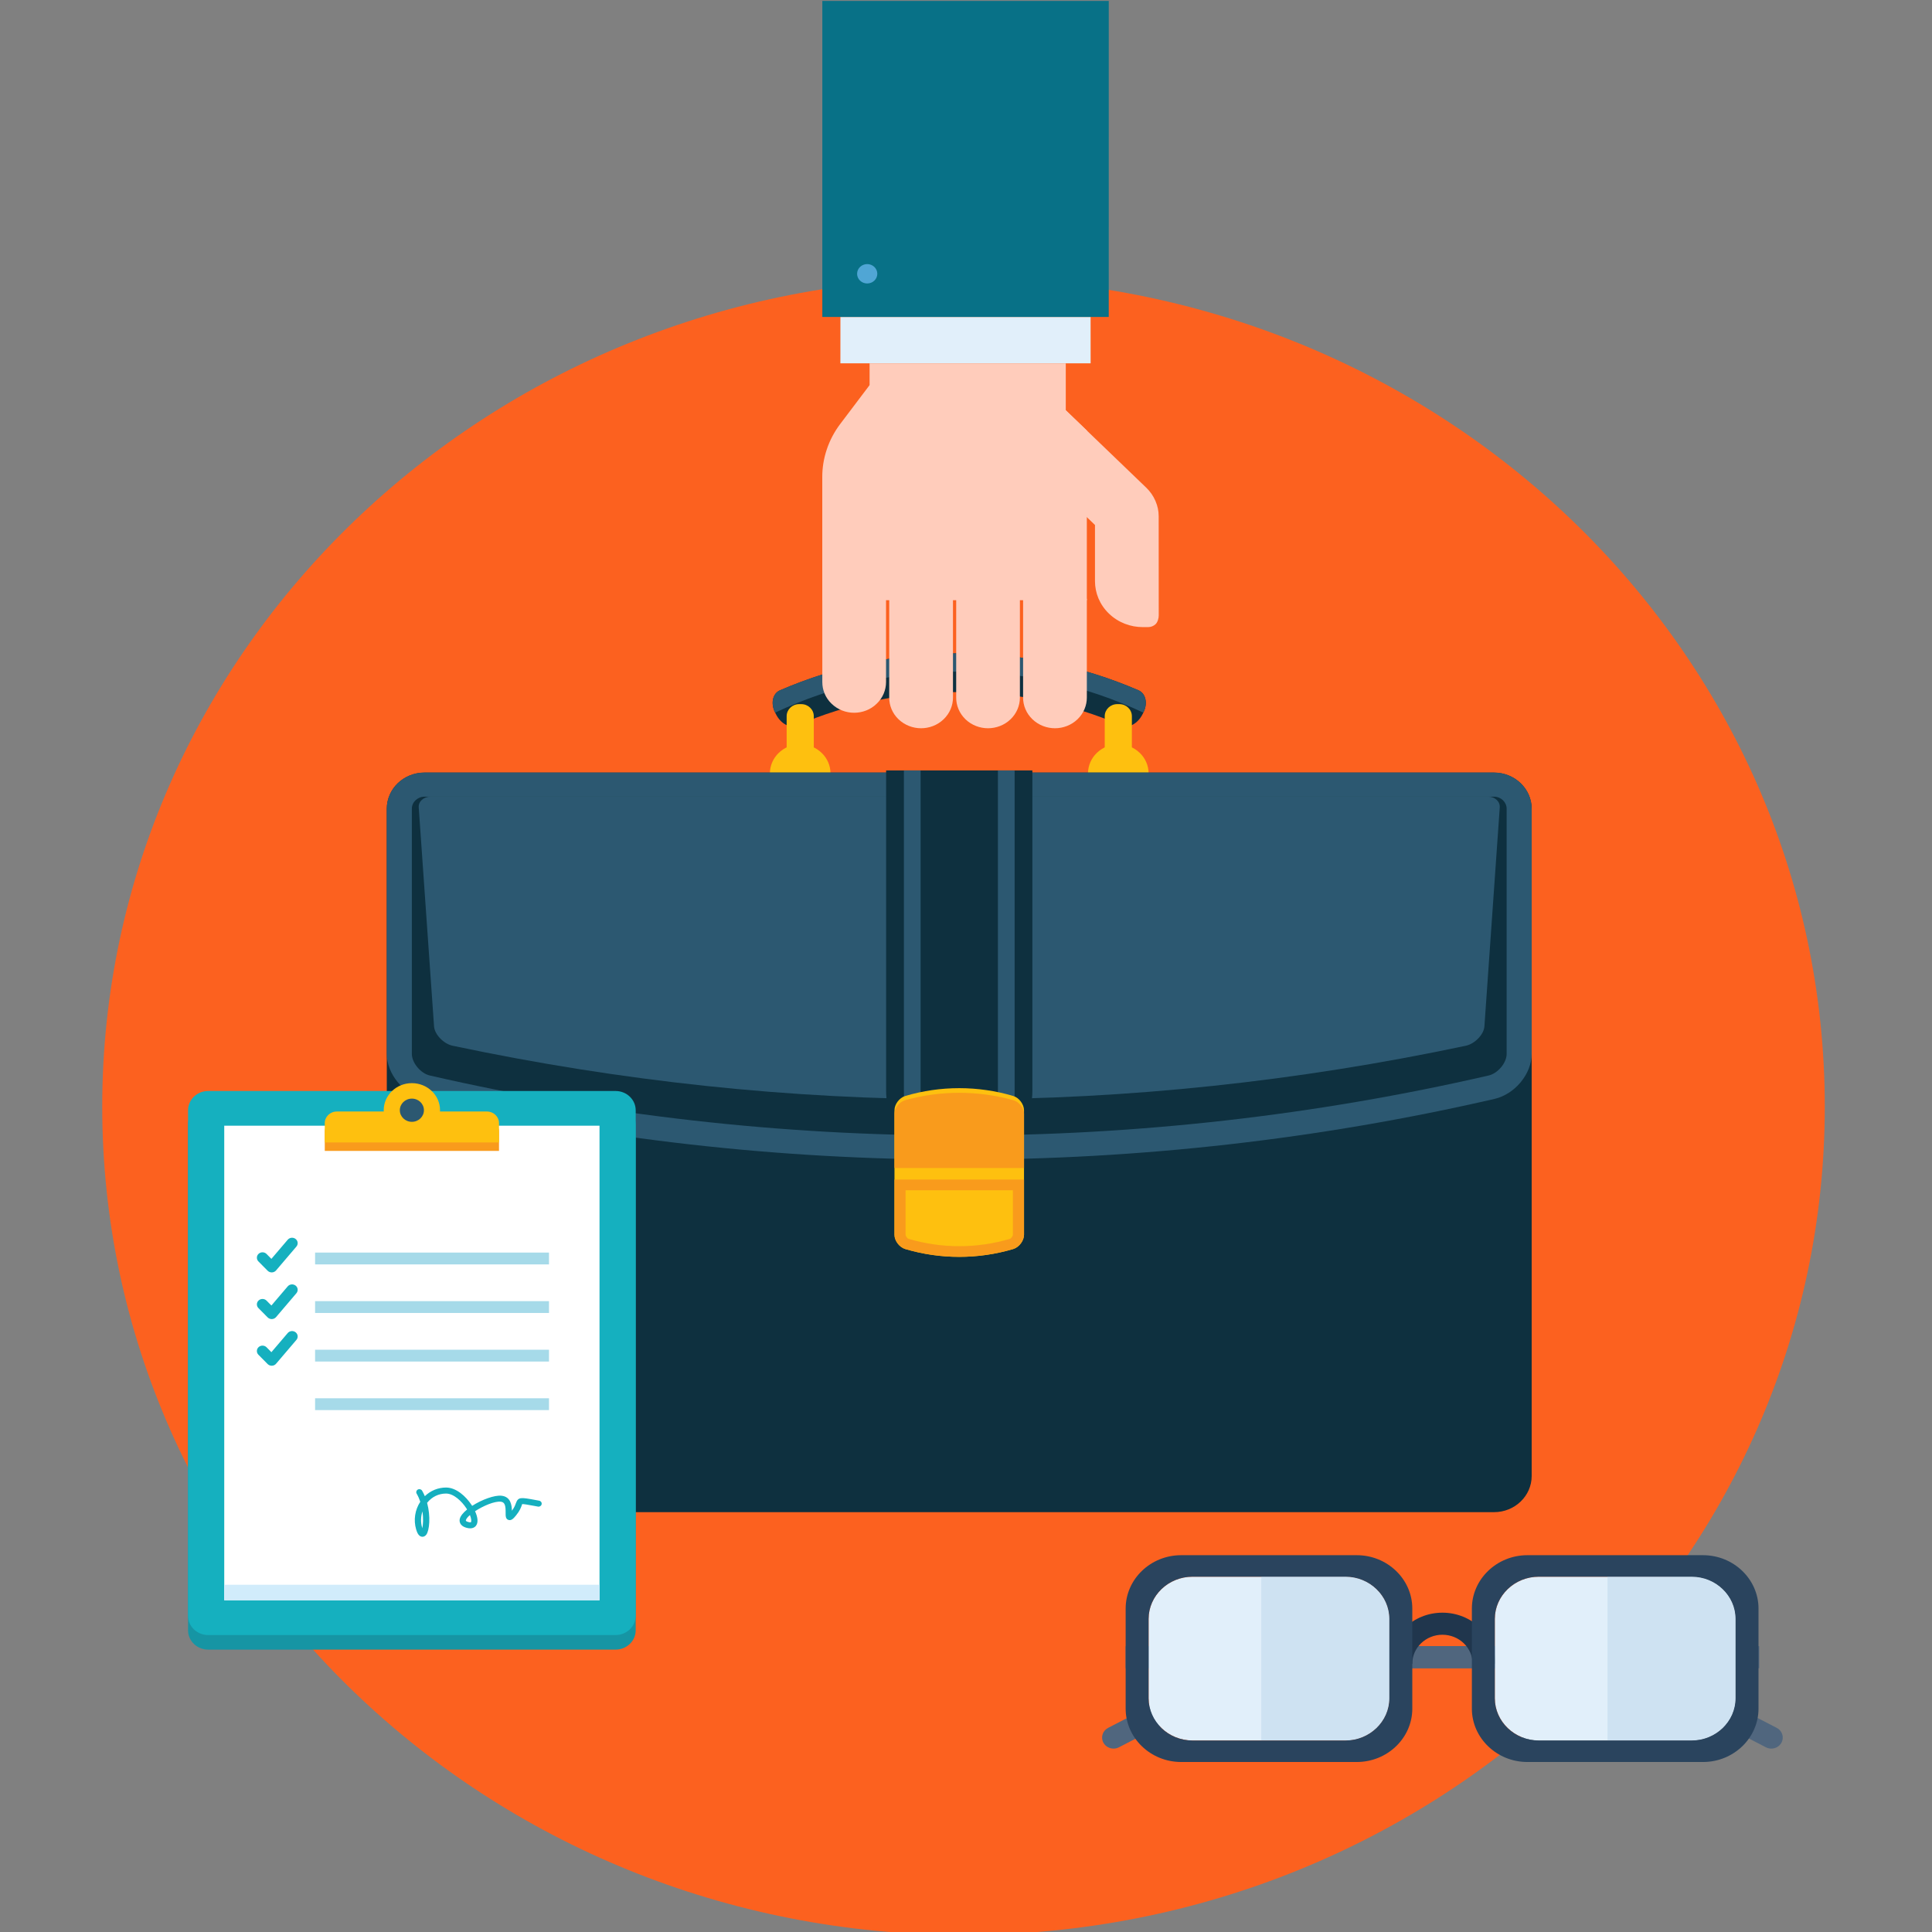 <?xml version="1.0" encoding="UTF-8" standalone="no"?>
<!-- Created with Inkscape (http://www.inkscape.org/) -->

<svg
   xmlns:dc="http://purl.org/dc/elements/1.1/"
   xmlns:cc="http://creativecommons.org/ns#"
   xmlns:rdf="http://www.w3.org/1999/02/22-rdf-syntax-ns#"
   xmlns:svg="http://www.w3.org/2000/svg"
   xmlns="http://www.w3.org/2000/svg"
   xmlns:sodipodi="http://sodipodi.sourceforge.net/DTD/sodipodi-0.dtd"
   xmlns:inkscape="http://www.inkscape.org/namespaces/inkscape"
   width="48"
   height="48"
   viewBox="0 0 48 48"
   id="svg16122"
   version="1.1"
   inkscape:version="0.91 r13725"
   sodipodi:docname="Projects.svg">
  <rect x="0" y="0" width="48" height="48" fill="#808080" stroke="none"/>
  <defs
     id="defs16124" />
  <sodipodi:namedview
     id="base"
     pagecolor="#ffffff"
     bordercolor="#666666"
     borderopacity="1.0"
     inkscape:pageopacity="0.0"
     inkscape:pageshadow="2"
     inkscape:zoom="8.1491494"
     inkscape:cx="20.362603"
     inkscape:cy="28.669367"
     inkscape:document-units="px"
     inkscape:current-layer="layer1"
     showgrid="true"
     units="px"
     inkscape:window-width="1064"
     inkscape:window-height="558"
     inkscape:window-x="-8"
     inkscape:window-y="-8"
     inkscape:window-maximized="1">
    <inkscape:grid
       type="xygrid"
       id="grid16436" />
  </sodipodi:namedview>
  <g
     inkscape:label="Layer 1"
     inkscape:groupmode="layer"
     id="layer1"
     transform="translate(0,-1004.362)">
    <g
       id="g16334"
       transform="matrix(0.195,0,0,0.195,180.496,985.331)">
      <g
         id="g13060"
         transform="matrix(0.944,0,0,-0.908,-693.127,238.584)">
        <path
           d="m 0,0 c 0,-64.2 -52.044,-116.244 -116.244,-116.244 -64.2,0 -116.244,52.044 -116.244,116.244 0,64.2 52.044,116.244 116.244,116.244 C -52.044,116.244 0,64.2 0,0"
           style="fill:#fc611f;fill-opacity:1;fill-rule:nonzero;stroke:none"
           id="path13062"
           inkscape:connector-curvature="0" />
      </g>
      <g
         id="g13064"
         transform="matrix(0.944,0,0,-0.908,-780.081,188.651)">
        <path
           d="m 0,0 c -0.632,-1.264 -1.847,-1.937 -2.736,-1.538 -13.973,6.28 -29.972,6.28 -43.942,0 -0.889,-0.399 -2.108,0.274 -2.735,1.538 -0.047,0.097 -0.094,0.192 -0.141,0.287 -0.632,1.266 -0.347,2.684 0.649,3.132 15.389,6.915 33.006,6.915 48.396,0 C 0.485,2.973 0.769,1.553 0.14,0.287 0.093,0.192 0.046,0.097 0,0"
           style="fill:#0e303f;fill-opacity:1;fill-rule:nonzero;stroke:none"
           id="path13066"
           inkscape:connector-curvature="0" />
      </g>
      <g
         id="g13068"
         transform="matrix(0.944,0,0,-0.908,-780.562,185.546)">
        <path
           d="m 0,0 c -15.387,6.915 -33.007,6.915 -48.396,0 -0.997,-0.447 -1.281,-1.866 -0.649,-3.132 15.673,7.678 34.019,7.678 49.693,0 C 1.277,-1.866 0.993,-0.449 0,0"
           style="fill:#2c5871;fill-opacity:1;fill-rule:nonzero;stroke:none"
           id="path13070"
           inkscape:connector-curvature="0" />
      </g>
      <g
         id="g13072"
         transform="matrix(0.944,0,0,-0.908,-821.937,201.902)">
        <path
           d="m 0,0 c 0,-0.937 -0.756,-1.694 -1.692,-1.694 l -0.28,0 c -0.934,0 -1.69,0.757 -1.69,1.694 l 0,14.38 c 0,0.936 0.756,1.693 1.69,1.693 l 0.28,0 C -0.756,16.073 0,15.316 0,14.38 L 0,0 Z"
           style="fill:#fec00f;fill-opacity:1;fill-rule:nonzero;stroke:none"
           id="path13074"
           inkscape:connector-curvature="0" />
      </g>
      <g
         id="g13076"
         transform="matrix(0.944,0,0,-0.908,-819.807,196.139)">
        <path
           d="m 0,0 c 0,-2.259 -1.828,-4.088 -4.092,-4.088 -2.255,0 -4.088,1.829 -4.088,4.088 0,2.257 1.833,4.087 4.088,4.087 C -1.828,4.087 0,2.257 0,0"
           style="fill:#fec00f;fill-opacity:1;fill-rule:nonzero;stroke:none"
           id="path13078"
           inkscape:connector-curvature="0" />
      </g>
      <g
         id="g13080"
         transform="matrix(0.944,0,0,-0.908,-781.41,201.902)">
        <path
           d="m 0,0 c 0,-0.937 -0.759,-1.694 -1.69,-1.694 l -0.285,0 c -0.931,0 -1.688,0.757 -1.688,1.694 l 0,14.38 c 0,0.936 0.757,1.693 1.688,1.693 l 0.285,0 C -0.759,16.073 0,15.316 0,14.38 L 0,0 Z"
           style="fill:#fec00f;fill-opacity:1;fill-rule:nonzero;stroke:none"
           id="path13082"
           inkscape:connector-curvature="0" />
      </g>
      <g
         id="g13084"
         transform="matrix(0.944,0,0,-0.908,-779.278,196.139)">
        <path
           d="m 0,0 c 0,-2.259 -1.83,-4.088 -4.09,-4.088 -2.261,0 -4.089,1.829 -4.089,4.088 0,2.257 1.828,4.087 4.089,4.087 C -1.83,4.087 0,2.257 0,0"
           style="fill:#fec00f;fill-opacity:1;fill-rule:nonzero;stroke:none"
           id="path13086"
           inkscape:connector-curvature="0" />
      </g>
      <g
         id="g13088"
         transform="matrix(0.944,0,0,-0.908,-730.471,285.647)">
        <path
           d="m 0,0 c 0,-2.803 -2.274,-5.077 -5.077,-5.077 l -144.37,0 c -2.805,0 -5.075,2.274 -5.075,5.077 l 0,93.618 c 0,2.803 2.27,5.076 5.075,5.076 l 144.37,0 C -2.274,98.694 0,96.421 0,93.618 L 0,0 Z"
           style="fill:#0e303f;fill-opacity:1;fill-rule:nonzero;stroke:none"
           id="path13090"
           inkscape:connector-curvature="0" />
      </g>
      <g
         id="g13092"
         transform="matrix(0.944,0,0,-0.908,-730.471,231.868)">
        <path
           d="m 0,0 c 0,-2.789 -2.233,-5.641 -5.004,-6.317 -47.502,-11.361 -97.015,-11.361 -144.517,0 -2.767,0.676 -5.006,3.528 -5.001,6.317 l 0,34.402 c -0.005,2.785 2.262,5.059 5.075,5.077 l 144.37,0 C -2.271,39.461 0,37.187 0,34.402 L 0,0 Z"
           style="fill:#2c5871;fill-opacity:1;fill-rule:nonzero;stroke:none"
           id="path13094"
           inkscape:connector-curvature="0" />
      </g>
      <g
         id="g13096"
         transform="matrix(0.944,0,0,-0.908,-803.404,242.27)">
        <path
           d="m 0,0 c -24.046,0 -48.092,2.837 -71.474,8.427 -1.226,0.3 -2.406,1.771 -2.406,3.024 l 0,34.404 c 0,0.93 0.768,1.687 1.707,1.69 l 144.358,0 c 0.927,-0.003 1.696,-0.763 1.696,-1.692 l 0,-34.399 c 0,-1.256 -1.18,-2.728 -2.425,-3.031 C 48.089,2.837 24.044,0 0,0"
           style="fill:#0e303f;fill-opacity:1;fill-rule:nonzero;stroke:none"
           id="path13098"
           inkscape:connector-curvature="0" />
      </g>
      <g
         id="g13100"
         transform="matrix(0.944,0,0,-0.908,-803.404,237.662)">
        <path
           d="m 0,0 c -22.838,0 -45.689,2.533 -68.397,7.528 -1.198,0.268 -2.409,1.582 -2.486,2.7 -0.691,10.245 -1.38,20.49 -2.069,30.734 -0.061,0.828 0.654,1.506 1.59,1.509 l 142.747,0 C 72.3,42.468 73.009,41.79 72.951,40.962 72.262,30.716 71.571,20.473 70.879,10.228 70.807,9.113 69.59,7.794 68.38,7.524 45.694,2.533 22.838,0 0,0"
           style="fill:#2c5871;fill-opacity:1;fill-rule:nonzero;stroke:none"
           id="path13102"
           inkscape:connector-curvature="0" />
      </g>
      <g
         id="g13104"
         transform="matrix(0.944,0,0,-0.908,-812.72,195.756)">
        <path
           d="m 0,0 0,-45.009 c 0,-2.242 0.757,-4.064 1.688,-4.064 l 16.362,0 c 0.929,0 1.688,1.822 1.688,4.064 L 19.738,0 0,0 Z"
           style="fill:#0e303f;fill-opacity:1;fill-rule:nonzero;stroke:none"
           id="path13106"
           inkscape:connector-curvature="0" />
      </g>
      <g
         id="g13108"
         transform="matrix(0.944,0,0,-0.908,-810.455,195.756)">
        <path
           d="m 0,0 0,-45.009 c 0,-2.242 0.086,-4.064 0.188,-4.064 l 1.873,0 c 0.103,0 0.193,1.822 0.193,4.064 L 2.254,0 0,0 Z"
           style="fill:#2c5871;fill-opacity:1;fill-rule:nonzero;stroke:none"
           id="path13110"
           inkscape:connector-curvature="0" />
      </g>
      <g
         id="g13112"
         transform="matrix(0.944,0,0,-0.908,-798.478,195.756)">
        <path
           d="m 0,0 0,-45.009 c 0,-2.242 0.087,-4.064 0.189,-4.064 l 1.873,0 c 0.105,0 0.194,1.822 0.194,4.064 L 2.256,0 0,0 Z"
           style="fill:#2c5871;fill-opacity:1;fill-rule:nonzero;stroke:none"
           id="path13114"
           inkscape:connector-curvature="0" />
      </g>
      <g
         id="g13116"
         transform="matrix(0.944,0,0,-0.908,-795.152,254.919)">
        <path
           d="m 0,0 c -0.004,-0.818 -0.651,-1.743 -1.458,-1.999 -4.748,-1.463 -9.82,-1.463 -14.568,0 -0.815,0.256 -1.461,1.181 -1.458,1.999 l 0,17.482 c 0,0.817 0.647,1.74 1.458,1.998 4.748,1.461 9.82,1.461 14.568,0 C -0.647,19.222 -0.004,18.299 0,17.482 L 0,0 Z"
           style="fill:#fec00f;fill-opacity:1;fill-rule:nonzero;stroke:none"
           id="path13118"
           inkscape:connector-curvature="0" />
      </g>
      <g
         id="g13120"
         transform="matrix(0.944,0,0,-0.908,-796.528,237.766)">
        <path
           d="m 0,0 c -4.748,1.377 -9.82,1.377 -14.568,0 -0.811,-0.24 -1.458,-1.111 -1.458,-1.879 l 0,-7.616 c 0.052,-0.005 0.105,-0.026 0.16,-0.026 l 17.324,0 0,7.642 C 1.454,-1.111 0.811,-0.24 0,0"
           style="fill:#f99b1c;fill-opacity:1;fill-rule:nonzero;stroke:none"
           id="path13122"
           inkscape:connector-curvature="0" />
      </g>
      <g
         id="g13124"
         transform="matrix(0.944,0,0,-0.908,-811.656,247.883)">
        <path
           d="m 0,0 0,-7.747 c -0.003,-0.817 0.644,-1.742 1.458,-1.999 4.748,-1.462 9.82,-1.462 14.568,0 0.807,0.257 1.454,1.182 1.458,1.999 L 17.484,0 0,0 Z"
           style="fill:#f99b1c;fill-opacity:1;fill-rule:nonzero;stroke:none"
           id="path13126"
           inkscape:connector-curvature="0" />
      </g>
      <g
         id="g13128"
         transform="matrix(0.944,0,0,-0.908,-803.404,256.371)">
        <path
           d="m 0,0 c -2.318,0 -4.62,0.35 -6.843,1.031 -0.175,0.056 -0.401,0.396 -0.401,0.563 l 0,6.251 14.486,0 0,-6.246 C 7.242,1.416 7.001,1.084 6.825,1.027 4.622,0.35 2.321,0 0,0"
           style="fill:#fec00f;fill-opacity:1;fill-rule:nonzero;stroke:none"
           id="path13130"
           inkscape:connector-curvature="0" />
      </g>
      <g
         id="g13132"
         transform="matrix(0.944,0,0,-0.908,-795.269,173.89)">
        <path
           d="m 0,0 8.603,-0.001 0,-13.858 c 0,-1.103 -0.421,-2.199 -1.256,-3.041 C 6.504,-17.738 5.401,-18.162 4.3,-18.161 3.203,-18.162 2.1,-17.738 1.259,-16.9 0.417,-16.058 -0.003,-14.961 0,-13.859 L 0,0 Z"
           style="fill:#ffccbb;fill-opacity:1;fill-rule:nonzero;stroke:none"
           id="path13134"
           inkscape:connector-curvature="0" />
      </g>
      <g
         id="g13136"
         transform="matrix(0.944,0,0,-0.908,-803.794,173.891)">
        <path
           d="m 0,0 8.599,0 0,-13.858 c 0,-1.099 -0.421,-2.2 -1.256,-3.041 -0.844,-0.84 -1.946,-1.26 -3.049,-1.262 -1.098,0 -2.201,0.423 -3.043,1.261 -0.834,0.844 -1.257,1.943 -1.251,3.042 L 0,0 Z"
           style="fill:#ffccbb;fill-opacity:1;fill-rule:nonzero;stroke:none"
           id="path13138"
           inkscape:connector-curvature="0" />
      </g>
      <g
         id="g13140"
         transform="matrix(0.944,0,0,-0.908,-812.326,173.89)">
        <path
           d="M 0,0 8.606,0 8.604,-13.862 c 0.002,-1.099 -0.419,-2.2 -1.265,-3.041 -0.836,-0.838 -1.941,-1.259 -3.041,-1.259 -1.098,0 -2.194,0.421 -3.042,1.259 -0.843,0.841 -1.254,1.941 -1.256,3.041 L 0,0 Z"
           style="fill:#ffccbb;fill-opacity:1;fill-rule:nonzero;stroke:none"
           id="path13142"
           inkscape:connector-curvature="0" />
      </g>
      <g
         id="g13144"
         transform="matrix(0.944,0,0,-0.908,-820.853,173.89)">
        <path
           d="m 0,0 8.603,-0.001 0,-11.681 c 0,-1.099 -0.42,-2.204 -1.266,-3.041 -0.832,-0.844 -1.936,-1.265 -3.039,-1.265 -1.102,0 -2.2,0.421 -3.041,1.265 -0.843,0.837 -1.257,1.942 -1.254,3.042 L 0,0 Z"
           style="fill:#ffccbb;fill-opacity:1;fill-rule:nonzero;stroke:none"
           id="path13146"
           inkscape:connector-curvature="0" />
      </g>
      <g
         id="g13148"
         transform="matrix(0.944,0,0,-0.908,-814.828,143.889)">
        <path
           d="M 0,0 26.479,0 26.48,-10.607 0,-10.605 0,0 Z"
           style="fill:#ffccbb;fill-opacity:1;fill-rule:nonzero;stroke:none"
           id="path13150"
           inkscape:connector-curvature="0" />
      </g>
      <g
         id="g13152"
         transform="matrix(0.944,0,0,-0.908,-787.148,152.446)">
        <path
           d="m 0,0 0,-23.815 -35.708,0 0,17.313 c 0,1.285 0.201,2.6 0.621,3.885 0.419,1.288 1.025,2.457 1.777,3.498 l 3.99,5.49 22.948,0 L 0,0 Z"
           style="fill:#ffccbb;fill-opacity:1;fill-rule:nonzero;stroke:none"
           id="path13154"
           inkscape:connector-curvature="0" />
      </g>
      <g
         id="g13156"
         transform="matrix(0.944,0,0,-0.908,-777.995,163.357)">
        <path
           d="m 0,0 c 0,0.732 -0.139,1.421 -0.437,2.14 -0.297,0.718 -0.725,1.341 -1.242,1.858 l -14.389,14.388 -6.078,-6.077 13.55,-13.55 -10e-4,-7.876 c 0,-1.651 0.63,-3.303 1.89,-4.562 1.259,-1.26 2.911,-1.89 4.562,-1.89 l 0.718,0 c 0.368,0 0.736,0.14 1.016,0.42 0.28,0.28 0.419,0.835 0.419,1.201 L 0,0 Z"
           style="fill:#ffccbb;fill-opacity:1;fill-rule:nonzero;stroke:none"
           id="path13158"
           inkscape:connector-curvature="0" />
      </g>
      <g
         id="g13160"
         transform="matrix(0.944,0,0,-0.908,-818.544,137.985)">
        <path
           d="m 0,0 33.765,0 0.005,-6.498 -33.774,0 L 0,0 Z"
           style="fill:#e1effa;fill-opacity:1;fill-rule:nonzero;stroke:none"
           id="path13162"
           inkscape:connector-curvature="0" />
      </g>
      <g
         id="g13164"
         transform="matrix(0.944,0,0,-0.908,-820.849,97.712)">
        <path
           d="m 0,0 38.66,-0.001 -0.003,-44.344 -38.658,0 L 0,0 Z"
           style="fill:#087187;fill-opacity:1;fill-rule:nonzero;stroke:none"
           id="path13166"
           inkscape:connector-curvature="0" />
      </g>
      <g
         id="g13168"
         transform="matrix(0.944,0,0,-0.908,-816.419,132.477)">
        <path
           d="m 0,0 c 0,0.75 0.613,1.361 1.363,1.361 0.756,0 1.365,-0.612 1.365,-1.362 C 2.726,-0.753 2.119,-1.36 1.363,-1.36 0.613,-1.36 0,-0.755 0,0"
           style="fill:#50a6d5;fill-opacity:1;fill-rule:nonzero;stroke:none"
           id="path13170"
           inkscape:connector-curvature="0" />
      </g>
      <g
         id="g13172"
         transform="matrix(0.944,0,0,-0.908,-844.626,305.306)">
        <path
           d="m 0,0 c 0,-1.498 -1.214,-2.713 -2.714,-2.713 l -54.994,0 c -1.497,0 -2.713,1.215 -2.713,2.713 l 0,70.913 c 0,1.5 1.216,2.715 2.713,2.715 l 54.994,0 C -1.214,73.628 0,72.413 0,70.913 L 0,0 Z"
           style="fill:#1695a4;fill-opacity:1;fill-rule:nonzero;stroke:none"
           id="path13174"
           inkscape:connector-curvature="0" />
      </g>
      <g
         id="g13176"
         transform="matrix(0.944,0,0,-0.908,-844.626,303.45)">
        <path
           d="m 0,0 c 0,-1.5 -1.214,-2.713 -2.714,-2.713 l -54.994,0 c -1.497,0 -2.713,1.213 -2.713,2.713 l 0,70.913 c 0,1.498 1.216,2.713 2.713,2.713 l 54.994,0 C -1.214,73.626 0,72.411 0,70.913 L 0,0 Z"
           style="fill:#15b0bf;fill-opacity:1;fill-rule:nonzero;stroke:none"
           id="path13178"
           inkscape:connector-curvature="0" />
      </g>
      <path
         d="m -897.05,241.019 47.813,0 0,60.46 -47.813,0 0,-60.46 z"
         style="fill:#ffffff;fill-opacity:1;fill-rule:nonzero;stroke:none"
         id="path13180"
         inkscape:connector-curvature="0" />
      <path
         d="m -897.05,299.506 47.813,0 0,1.973 -47.813,0 0,-1.973 z"
         style="fill:#d1ecfb;fill-opacity:1;fill-rule:nonzero;stroke:none"
         id="path13182"
         inkscape:connector-curvature="0" />
      <g
         id="g13184"
         transform="matrix(0.944,0,0,-0.908,-862.043,244.227)">
        <path
           d="m 0,0 0,2.714 c 0,0.902 -0.729,1.63 -1.627,1.63 l -20.264,0 c -0.898,0 -1.625,-0.728 -1.625,-1.63 L -23.516,0 0,0 Z"
           style="fill:#f99b1c;fill-opacity:1;fill-rule:nonzero;stroke:none"
           id="path13186"
           inkscape:connector-curvature="0" />
      </g>
      <g
         id="g13188"
         transform="matrix(0.944,0,0,-0.908,-862.043,243.154)">
        <path
           d="m 0,0 0,2.713 c 0,0.9 -0.729,1.629 -1.627,1.629 l -20.264,0 c -0.898,0 -1.625,-0.729 -1.625,-1.629 L -23.516,0 0,0 Z"
           style="fill:#fec00f;fill-opacity:1;fill-rule:nonzero;stroke:none"
           id="path13190"
           inkscape:connector-curvature="0" />
      </g>
      <g
         id="g13192"
         transform="matrix(0.944,0,0,-0.908,-869.557,239.047)">
        <path
           d="m 0,0 c 0,-2.098 -1.701,-3.799 -3.8,-3.799 -2.097,0 -3.799,1.701 -3.799,3.799 0,2.099 1.702,3.799 3.799,3.799 C -1.701,3.799 0,2.099 0,0"
           style="fill:#fec00f;fill-opacity:1;fill-rule:nonzero;stroke:none"
           id="path13194"
           inkscape:connector-curvature="0" />
      </g>
      <g
         id="g13196"
         transform="matrix(0.944,0,0,-0.908,-871.608,239.047)">
        <path
           d="m 0,0 c 0,-0.899 -0.726,-1.628 -1.627,-1.628 -0.897,0 -1.626,0.729 -1.626,1.628 0,0.899 0.729,1.628 1.626,1.628 C -0.726,1.628 0,0.899 0,0"
           style="fill:#2c5871;fill-opacity:1;fill-rule:nonzero;stroke:none"
           id="path13198"
           inkscape:connector-curvature="0" />
      </g>
      <path
         d="m -855.674,258.692 -29.802,0 0,-1.508 29.802,0 0,1.508 z"
         style="fill:#a6dae9;fill-opacity:1;fill-rule:nonzero;stroke:none"
         id="path13200"
         inkscape:connector-curvature="0" />
      <path
         d="m -855.674,264.879 -29.802,0 0,-1.505 29.802,0 0,1.505 z"
         style="fill:#a6dae9;fill-opacity:1;fill-rule:nonzero;stroke:none"
         id="path13202"
         inkscape:connector-curvature="0" />
      <path
         d="m -855.674,271.069 -29.802,0 0,-1.507 29.802,0 0,1.507 z"
         style="fill:#a6dae9;fill-opacity:1;fill-rule:nonzero;stroke:none"
         id="path13204"
         inkscape:connector-curvature="0" />
      <path
         d="m -855.674,277.255 -29.802,0 0,-1.508 29.802,0 0,1.508 z"
         style="fill:#a6dae9;fill-opacity:1;fill-rule:nonzero;stroke:none"
         id="path13206"
         inkscape:connector-curvature="0" />
      <g
         id="g13208"
         transform="matrix(0.944,0,0,-0.908,-891.001,259.711)">
        <path
           d="M 0,0 C -0.207,0 -0.405,0.084 -0.549,0.234 L -1.794,1.54 C -2.083,1.843 -2.071,2.323 -1.769,2.612 -1.465,2.9 -0.985,2.89 -0.696,2.587 L -0.043,1.901 2.159,4.586 C 2.425,4.909 2.901,4.958 3.227,4.691 3.55,4.426 3.597,3.948 3.331,3.625 L 0.586,0.277 C 0.449,0.109 0.245,0.008 0.029,0.001 0.02,0 0.01,0 0,0"
           style="fill:#15b0bf;fill-opacity:1;fill-rule:nonzero;stroke:none"
           id="path13210"
           inkscape:connector-curvature="0" />
      </g>
      <g
         id="g13212"
         transform="matrix(0.944,0,0,-0.908,-891.001,265.657)">
        <path
           d="m 0,0 c -0.207,0 -0.406,0.085 -0.549,0.236 l -1.245,1.306 c -0.289,0.303 -0.277,0.783 0.026,1.071 0.304,0.29 0.783,0.278 1.072,-0.025 L -0.043,1.903 2.158,4.59 C 2.424,4.914 2.901,4.958 3.227,4.696 3.55,4.431 3.597,3.953 3.332,3.628 L 0.587,0.278 C 0.449,0.109 0.245,0.009 0.029,0.001 0.02,0 0.01,0 0,0"
           style="fill:#15b0bf;fill-opacity:1;fill-rule:nonzero;stroke:none"
           id="path13214"
           inkscape:connector-curvature="0" />
      </g>
      <g
         id="g13216"
         transform="matrix(0.944,0,0,-0.908,-891.001,271.601)">
        <path
           d="M 0,0 C -0.207,0 -0.405,0.084 -0.549,0.234 L -1.794,1.54 c -0.289,0.303 -0.277,0.783 0.025,1.072 0.304,0.289 0.784,0.276 1.073,-0.025 L -0.043,1.901 2.159,4.586 C 2.425,4.91 2.901,4.958 3.227,4.691 3.55,4.426 3.597,3.948 3.331,3.625 L 0.586,0.277 C 0.449,0.109 0.245,0.008 0.029,0.001 0.02,0 0.01,0 0,0"
           style="fill:#15b0bf;fill-opacity:1;fill-rule:nonzero;stroke:none"
           id="path13218"
           inkscape:connector-curvature="0" />
      </g>
      <g
         id="g13220"
         transform="matrix(0.944,0,0,-0.908,-865.746,290.624)">
        <path
           d="M 0,0 C -0.306,-0.274 -0.509,-0.533 -0.549,-0.736 -0.558,-0.775 -0.578,-0.876 -0.225,-0.977 0.014,-1.047 0.12,-1.019 0.137,-0.998 0.211,-0.898 0.204,-0.538 0,0 m -6.406,0.516 c -0.238,-0.738 -0.258,-1.542 -0.041,-2.302 0.007,-0.022 0.011,-0.042 0.018,-0.061 0.105,0.509 0.154,1.391 0.023,2.363 m -0.007,-3.564 c -0.036,0 -0.068,0.003 -0.092,0.007 -0.431,0.073 -0.629,0.585 -0.755,1.023 -0.373,1.313 -0.165,2.736 0.557,3.883 -0.124,0.39 -0.285,0.775 -0.488,1.137 -0.115,0.203 -0.042,0.461 0.161,0.576 0.2,0.113 0.459,0.042 0.575,-0.162 0.139,-0.248 0.261,-0.506 0.368,-0.771 0.771,0.778 1.787,1.214 2.863,1.214 1.391,0 2.687,-1.255 3.436,-2.431 C 0.241,1.382 0.27,1.336 0.299,1.289 1.597,2.158 3.325,2.823 4.271,2.708 5.512,2.561 5.65,1.375 5.662,0.605 5.996,1.062 6.109,1.391 6.194,1.637 6.514,2.559 6.832,2.497 8.91,2.098 L 9.343,2.014 C 9.571,1.97 9.722,1.75 9.678,1.521 9.635,1.292 9.417,1.139 9.184,1.185 L 8.75,1.269 c -0.915,0.175 -1.573,0.3 -1.727,0.26 l 0.004,0 C 7.052,1.529 7.02,1.437 6.994,1.362 6.888,1.056 6.729,0.595 6.233,-0.039 5.895,-0.47 5.593,-0.825 5.195,-0.685 4.812,-0.552 4.814,-0.144 4.817,0.329 4.824,1.299 4.726,1.804 4.171,1.871 3.323,1.971 1.783,1.281 0.69,0.536 1.028,-0.232 1.172,-1.023 0.813,-1.503 0.663,-1.704 0.303,-2.01 -0.458,-1.79 c -1.022,0.294 -0.962,1.009 -0.919,1.221 0.085,0.427 0.464,0.9 0.995,1.349 -0.037,0.063 -0.077,0.129 -0.119,0.195 -0.599,0.941 -1.672,2.04 -2.723,2.04 -1.005,0 -1.913,-0.462 -2.558,-1.302 0.497,-1.893 0.317,-3.861 -0.103,-4.459 C -6.063,-3 -6.275,-3.048 -6.413,-3.048"
           style="fill:#15b0bf;fill-opacity:1;fill-rule:nonzero;stroke:none"
           id="path13222"
           inkscape:connector-curvature="0" />
      </g>
      <g
         id="g13224"
         transform="matrix(0.944,0,0,-0.908,-699.942,320.382)">
        <path
           d="m 0,0 c -0.249,0 -0.502,0.057 -0.73,0.187 l -12.991,6.978 c -2.497,1.344 -5.159,2.375 -7.907,3.067 -2.751,0.696 -5.585,1.044 -8.422,1.044 l -57.092,0 0,3.097 57.092,0 c 3.092,0 6.178,-0.386 9.177,-1.139 2.993,-0.755 5.894,-1.88 8.617,-3.346 L 0.733,2.91 C 1.487,2.506 1.767,1.566 1.363,0.815 1.085,0.295 0.552,0 0,0"
           style="fill:#50667e;fill-opacity:1;fill-rule:nonzero;stroke:none"
           id="path13226"
           inkscape:connector-curvature="0" />
      </g>
      <g
         id="g13228"
         transform="matrix(0.944,0,0,-0.908,-783.741,320.382)">
        <path
           d="m 0,0 c 0.245,0 0.498,0.057 0.731,0.187 l 12.987,6.978 c 2.497,1.344 5.158,2.375 7.906,3.067 2.751,0.696 5.584,1.044 8.421,1.044 l 57.095,0 0,3.097 -57.095,0 c -3.093,0 -6.179,-0.386 -9.174,-1.139 -2.997,-0.755 -5.892,-1.88 -8.619,-3.346 L -0.737,2.91 C -1.488,2.506 -1.771,1.566 -1.367,0.815 -1.086,0.295 -0.552,0 0,0"
           style="fill:#50667e;fill-opacity:1;fill-rule:nonzero;stroke:none"
           id="path13230"
           inkscape:connector-curvature="0" />
      </g>
      <g
         id="g13232"
         transform="matrix(0.944,0,0,-0.908,-745.682,309.567)">
        <path
           d="M 0,0 0,0 C 0,2.244 1.824,4.065 4.064,4.065 6.311,4.065 8.137,2.244 8.137,0 l 3.092,0 c 0,3.957 -3.205,7.162 -7.165,7.162 -3.953,0 -7.16,-3.205 -7.16,-7.162 L 0,0 Z"
           style="fill:#20364d;fill-opacity:1;fill-rule:nonzero;stroke:none"
           id="path13234"
           inkscape:connector-curvature="0" />
      </g>
      <g
         id="g13236"
         transform="matrix(0.944,0,0,-0.908,-748.604,313.966)">
        <path
           d="m 0,0 c 0,-3.26 -2.667,-5.928 -5.926,-5.928 l -20.645,0 c -3.259,0 -5.925,2.668 -5.925,5.928 l 0,11.129 c 0,3.259 2.666,5.926 5.925,5.926 l 20.645,0 C -2.667,17.055 0,14.388 0,11.129 L 0,0 Z"
           style="fill:#e1effa;fill-opacity:1;fill-rule:nonzero;stroke:none"
           id="path13238"
           inkscape:connector-curvature="0" />
      </g>
      <g
         id="g13240"
         transform="matrix(0.944,0,0,-0.908,-754.198,298.476)">
        <path
           d="m 0,0 -11.358,0 0,-22.983 11.358,0 c 3.259,0 5.926,2.668 5.926,5.928 l 0,11.129 C 5.926,-2.667 3.259,0 0,0"
           style="fill:#cee2f2;fill-opacity:1;fill-rule:nonzero;stroke:none"
           id="path13242"
           inkscape:connector-curvature="0" />
      </g>
      <g
         id="g13244"
         transform="matrix(0.944,0,0,-0.908,-704.492,313.966)">
        <path
           d="m 0,0 c 0,-3.26 -2.666,-5.928 -5.926,-5.928 l -20.645,0 c -3.26,0 -5.926,2.668 -5.926,5.928 l 0,11.129 c 0,3.259 2.666,5.926 5.926,5.926 l 20.645,0 C -2.666,17.055 0,14.388 0,11.129 L 0,0 Z"
           style="fill:#e1effa;fill-opacity:1;fill-rule:nonzero;stroke:none"
           id="path13246"
           inkscape:connector-curvature="0" />
      </g>
      <g
         id="g13248"
         transform="matrix(0.944,0,0,-0.908,-710.086,298.476)">
        <path
           d="m 0,0 -11.358,0 0,-22.983 11.358,0 c 3.26,0 5.926,2.668 5.926,5.928 l 0,11.129 C 5.926,-2.667 3.26,0 0,0"
           style="fill:#cee2f2;fill-opacity:1;fill-rule:nonzero;stroke:none"
           id="path13250"
           inkscape:connector-curvature="0" />
      </g>
      <g
         id="g13252"
         transform="matrix(0.944,0,0,-0.908,-748.604,313.966)">
        <path
           d="m 0,0 c 0,-3.26 -2.667,-5.928 -5.926,-5.928 l -20.645,0 c -3.259,0 -5.925,2.668 -5.925,5.928 l 0,11.129 c 0,3.259 2.666,5.926 5.925,5.926 l 20.645,0 C -2.667,17.055 0,14.388 0,11.129 L 0,0 Z m -4.389,20.072 -23.718,0 c -4.119,0 -7.484,-3.367 -7.484,-7.482 l 0,-14.053 c 0,-4.115 3.365,-7.482 7.484,-7.482 l 23.718,0 c 4.118,0 7.485,3.367 7.485,7.482 l 0,14.053 c 0,4.115 -3.367,7.482 -7.485,7.482"
           style="fill:#2a445e;fill-opacity:1;fill-rule:nonzero;stroke:none"
           id="path13254"
           inkscape:connector-curvature="0" />
      </g>
      <g
         id="g13256"
         transform="matrix(0.944,0,0,-0.908,-704.492,313.966)">
        <path
           d="m 0,0 c 0,-3.26 -2.666,-5.928 -5.926,-5.928 l -20.645,0 c -3.26,0 -5.926,2.668 -5.926,5.928 l 0,11.129 c 0,3.259 2.666,5.926 5.926,5.926 l 20.645,0 C -2.666,17.055 0,14.388 0,11.129 L 0,0 Z m -4.389,20.072 -23.719,0 c -4.116,0 -7.483,-3.367 -7.483,-7.482 l 0,-14.053 c 0,-4.115 3.367,-7.482 7.483,-7.482 l 23.719,0 c 4.118,0 7.483,3.367 7.483,7.482 l 0,14.053 c 0,4.115 -3.365,7.482 -7.483,7.482"
           style="fill:#2a445e;fill-opacity:1;fill-rule:nonzero;stroke:none"
           id="path13258"
           inkscape:connector-curvature="0" />
      </g>
    </g>
  </g>
</svg>
